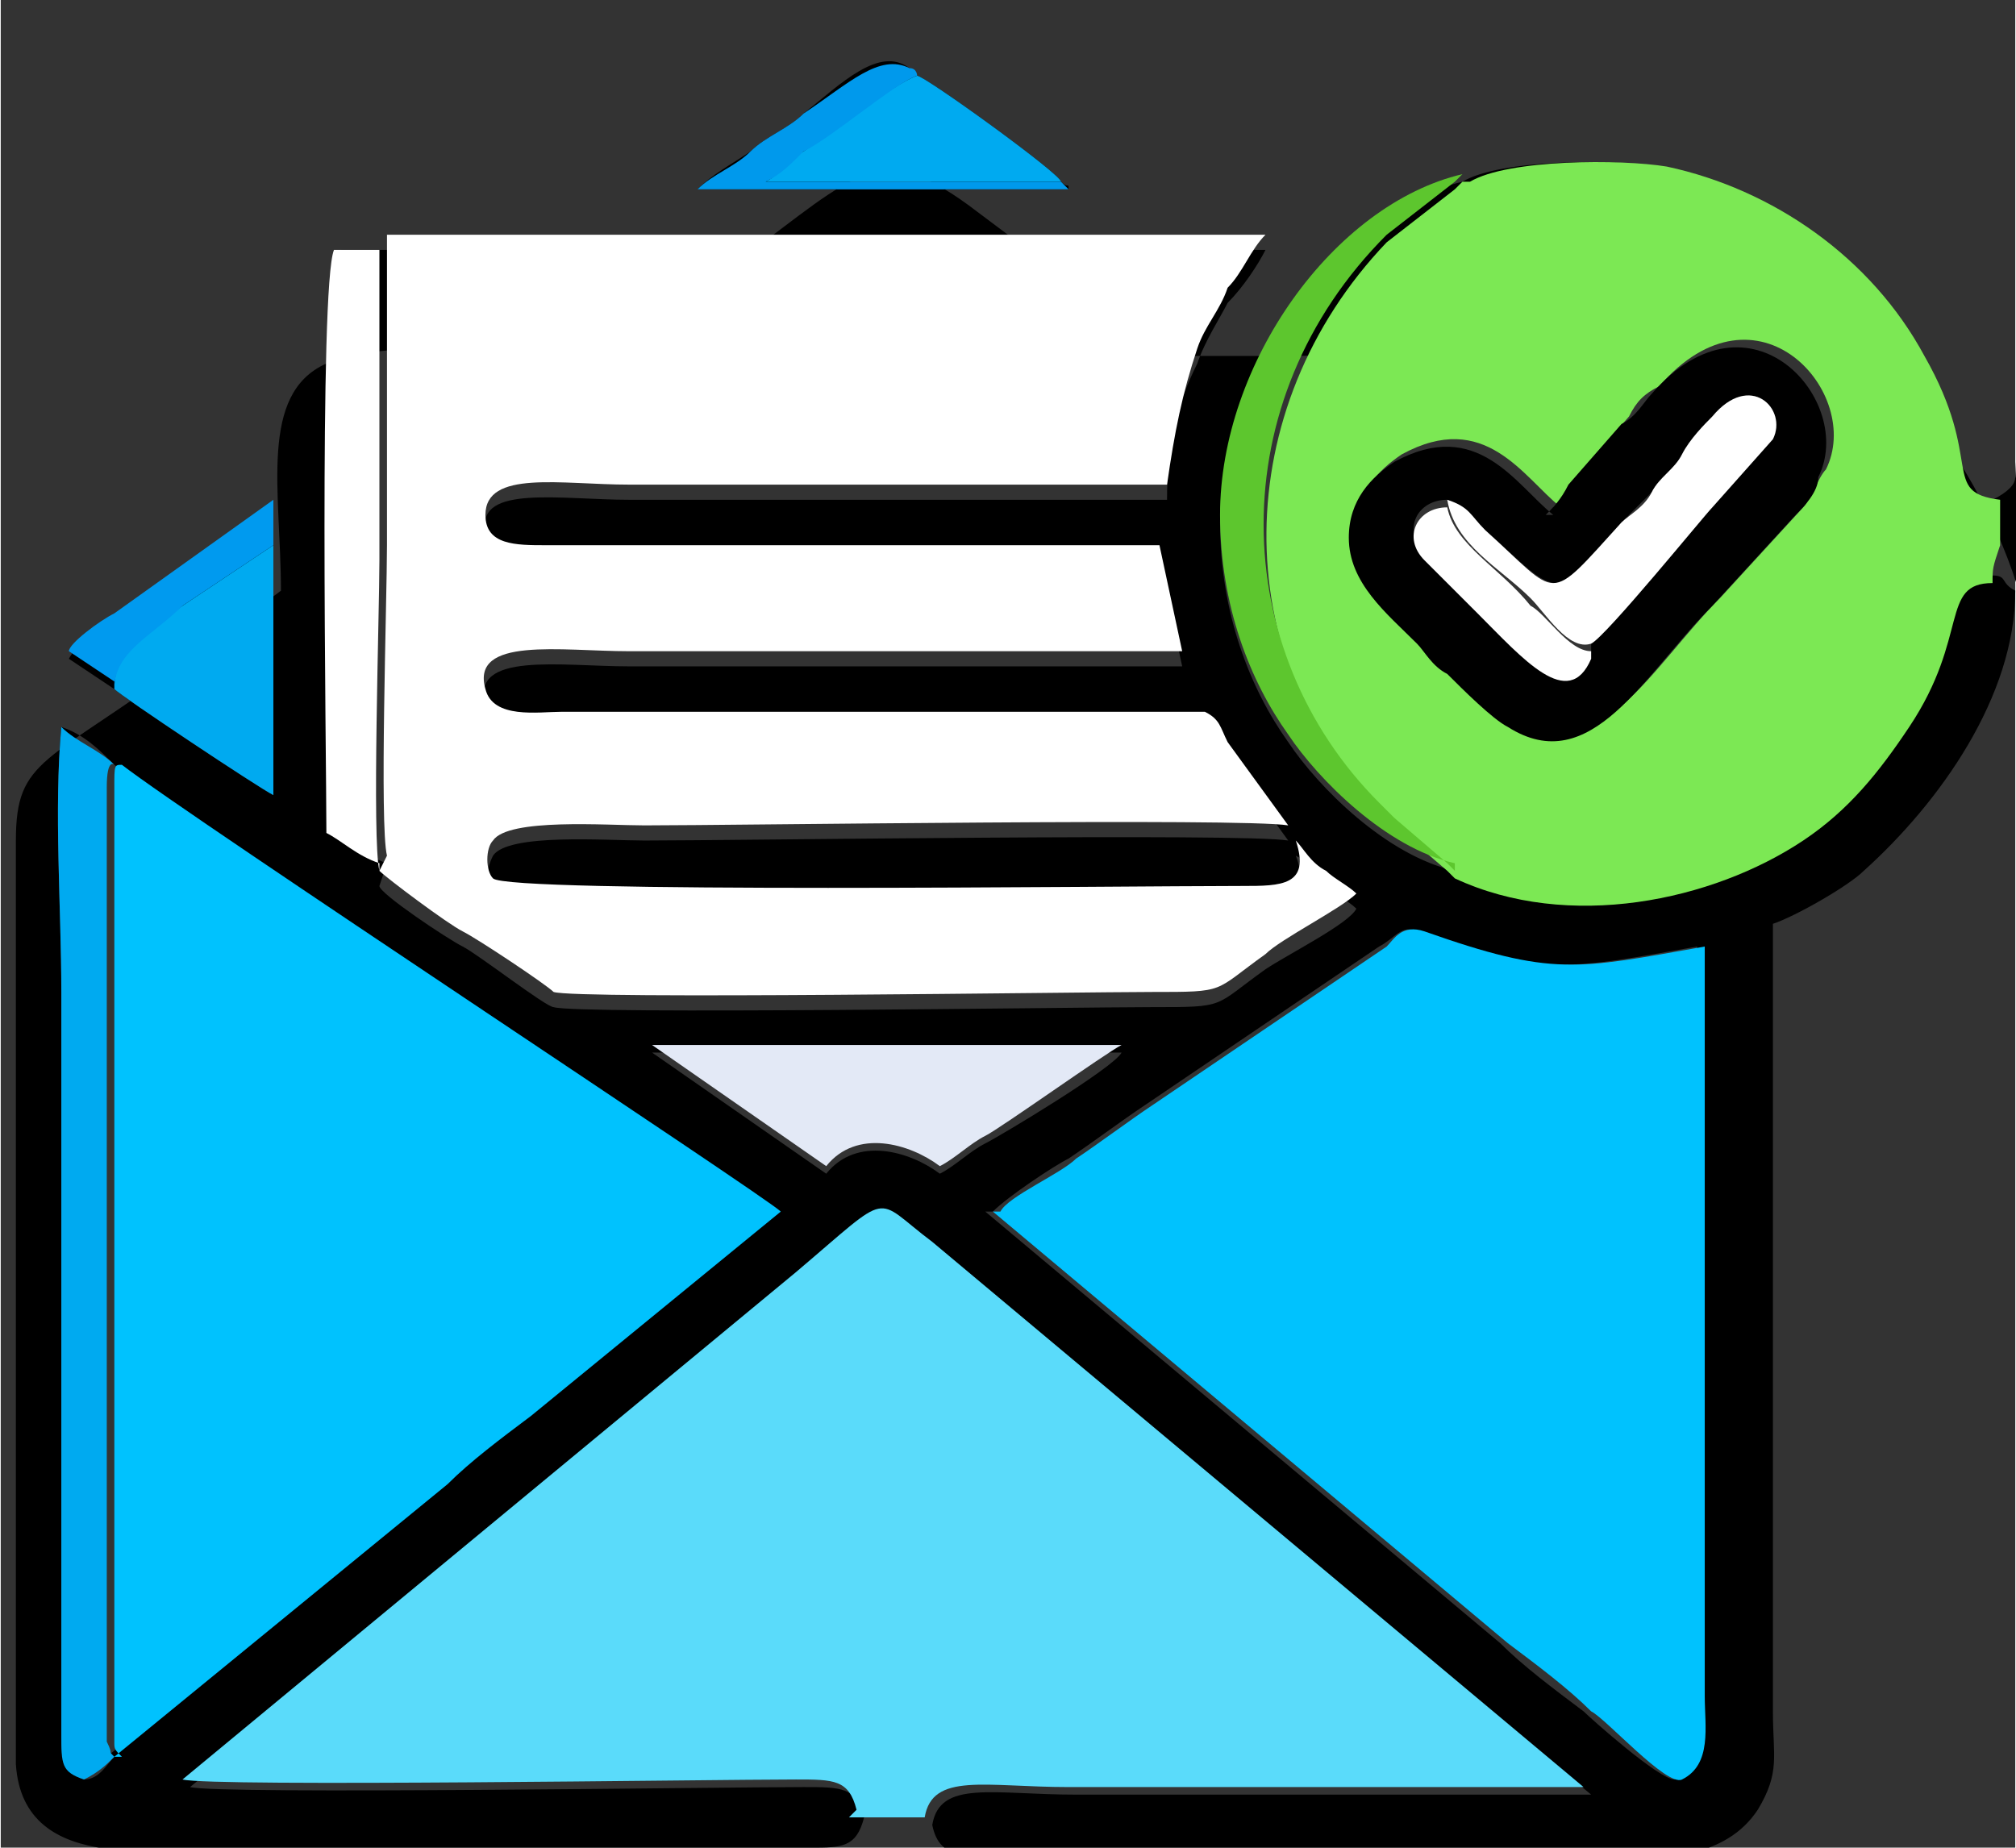 <?xml version="1.0" encoding="UTF-8"?>
<!DOCTYPE svg PUBLIC "-//W3C//DTD SVG 1.1//EN" "http://www.w3.org/Graphics/SVG/1.1/DTD/svg11.dtd">
<!-- Creator: CorelDRAW 2020 (64-Bit) -->
<svg xmlns="http://www.w3.org/2000/svg" xml:space="preserve" width="13.037mm" height="11.95mm" version="1.1" style="shape-rendering:geometricPrecision; text-rendering:geometricPrecision; image-rendering:optimizeQuality; fill-rule:evenodd; clip-rule:evenodd"
viewBox="0 0 2.66 2.44"
 xmlns:xlink="http://www.w3.org/1999/xlink"
 xmlns:xodm="http://www.corel.com/coreldraw/odm/2003">
 <rect x="0" y="0" width="2.66" height="2.44" fill="#333333" stroke="none"/>
 <defs>
  <style type="text/css">
   <![CDATA[
    .fil0 {fill:black}
    .fil8 {fill:#0099EC}
    .fil9 {fill:#009AEF}
    .fil5 {fill:#00AAF0}
    .fil3 {fill:#00C2FE}
    .fil2 {fill:#5ADBFA}
    .fil7 {fill:#5DC62E}
    .fil4 {fill:#7CE854}
    .fil6 {fill:#E3E9F6}
    .fil1 {fill:white}
   ]]>
  </style>
 </defs>
 <g id="Capa_x0020_1">
  <g id="_2068769330592">
   <path class="fil0" d="M1.31 1.6c0.02,-0.02 0.08,-0.06 0.1,-0.07 0.03,-0.02 0.07,-0.05 0.1,-0.07l0.31 -0.21c0.02,-0.01 0.03,-0.03 0.05,-0.02 0.17,0.06 0.2,0.05 0.37,0.02l0 0.99c0,0.05 0.01,0.1 -0.03,0.11 -0.02,0 -0.11,-0.08 -0.12,-0.09 -0.04,-0.03 -0.08,-0.06 -0.11,-0.09l-0.68 -0.57zm1.35 -0.99l0 0.02c-0,0.01 -0.01,0.02 -0.03,0.03 -0.08,-0.01 -0.02,-0.05 -0.1,-0.19 -0.07,-0.13 -0.2,-0.22 -0.34,-0.25 -0.06,-0.01 -0.21,-0.01 -0.26,0.02 -0.17,0.04 -0.32,0.25 -0.32,0.45 -0,0.12 0.04,0.22 0.09,0.29 0.04,0.06 0.13,0.15 0.22,0.17 0.15,0.07 0.34,0.03 0.46,-0.05 0.06,-0.04 0.1,-0.09 0.14,-0.15 0.08,-0.12 0.04,-0.19 0.11,-0.19 0.02,0 0.01,0.01 0.03,0.02 0,0.14 -0.1,0.28 -0.2,0.37 -0.02,0.02 -0.09,0.06 -0.12,0.07l0 1.04c0,0.06 0.01,0.08 -0.02,0.13 -0.02,0.03 -0.05,0.05 -0.1,0.06 -0.27,0.01 -0.6,-0 -0.88,-0 -0.06,0 -0.1,0.01 -0.11,-0.04 0.01,-0.06 0.08,-0.04 0.19,-0.04 0.09,0 0.64,0 0.68,-0l-0.86 -0.72c-0.08,-0.06 -0.05,-0.07 -0.18,0.04l-0.81 0.67c0.04,0.01 0.7,0 0.81,0 0.05,-0 0.07,-0 0.08,0.04 -0.01,0.04 -0.03,0.04 -0.07,0.04l-0.74 -0c-0.11,0 -0.3,0.04 -0.31,-0.11l0 -0.42 0 -0.01 0 -0.01 0 -0.01 0 -0.01 0 -0.01 0 -0.01 0 -0.01 0 -0.01 0 -0.01 0 -0.01 0 -0.01 0 -0.01 0 -0.01 0 -0.01 0 -0.01 0 -0.01 0 -0.01 0 -0.01 0 -0.01 0 -0.01 0 -0.01 0 -0.01 0 -0.01 0 -0.01 0 -0.01 0 -0.01 0 -0.01 0 -0.01 0 -0.01 0 -0.01 0 -0.01 0 -0.01 0 -0.01 0 -0.01 0 -0.01 0 -0.01 0 -0.01 0 -0.01 0 -0.01 0 -0.01 0 -0.01 0 -0.01 0 -0.01 0 -0.01 0 -0.01 0 -0.01 0 -0.01 0 -0.01 0 -0.01 0 -0.01 0 -0.01 0 -0.01 0 -0.01 0 -0.01 0 -0.01 0 -0.01 0 -0.01 0 -0.01 0 -0.01 0 -0.01 0 -0.01 0 -0.01 0 -0.01 0 -0.01 0 -0.16c0,-0.11 0.04,-0.1 0.23,-0.24 0.04,-0.03 0.08,-0.06 0.12,-0.09 0,-0.13 -0.03,-0.26 0.06,-0.3 0.05,-0.03 0.28,-0.02 0.34,-0.02 0.03,0 0.03,0 0.05,-0.01 0.01,-0.01 0.02,-0.02 0.03,-0.02l0.1 -0.07c0.01,-0.01 0.02,-0.01 0.03,-0.02 0.15,-0.11 0.18,-0.16 0.31,-0.06l0.2 0.15c0.04,0.03 0.04,0.04 0.08,0.04 0.04,0 0.08,-0 0.12,-0 0.07,0 0.05,0 0.09,-0.03 0.19,-0.12 0.44,-0.13 0.64,0 0.01,0.01 0.02,0.02 0.04,0.03 0.05,0.04 0.04,0.03 0.09,0.09 0.05,0.06 0.1,0.16 0.12,0.24 0,0.01 0,0.02 0,0.03zm-2.51 1.71c-0.01,0.01 -0.02,0.03 -0.04,0.03 -0.03,-0.01 -0.03,-0.03 -0.03,-0.06l0 -0.98c0,-0.11 -0.01,-0.24 0,-0.35 0.03,0.01 0.05,0.03 0.07,0.05 0.09,0.07 0.85,0.57 0.87,0.59l-0.33 0.27c-0.04,0.03 -0.07,0.06 -0.11,0.09l-0.44 0.36zm0.71 -0.93c-0,-0 -0,-0 -0,-0l0.62 0c-0.01,0.02 -0.16,0.11 -0.18,0.12 -0.02,0.01 -0.04,0.03 -0.06,0.04 -0.04,-0.03 -0.11,-0.05 -0.15,-0l-0.23 -0.16zm-0.5 -0.67l-0 0.33c-0.02,-0.01 -0.2,-0.13 -0.21,-0.14l-0.06 -0.04c0.01,-0.02 0.04,-0.04 0.06,-0.05l0.21 -0.15 0 0.06zm0.15 0.42c-0.03,-0.01 -0.05,-0.03 -0.07,-0.04 -0,-0.1 -0.01,-0.72 0.01,-0.77l0.06 -0 1.16 0c-0.01,0.02 -0.03,0.05 -0.05,0.07 -0.01,0.02 -0.03,0.05 -0.04,0.08 -0.03,0.06 -0.04,0.11 -0.04,0.18 -0.24,0 -0.47,0 -0.71,0 -0.09,0 -0.2,-0.02 -0.19,0.04 0,0.04 0.04,0.04 0.08,0.04l0.81 0 0.03 0.14c-0.24,0 -0.49,0 -0.73,0 -0.09,0 -0.21,-0.02 -0.19,0.05 0.01,0.03 0.06,0.03 0.1,0.03l0.85 0c0.02,0.01 0.02,0.02 0.03,0.04l0.08 0.11c-0.06,-0.01 -0.73,-0 -0.85,-0 -0.05,0 -0.18,-0.01 -0.2,0.02 -0.01,0.02 -0.01,0.04 0,0.05 0.02,0.02 0.84,0.01 0.99,0.01 0.05,0 0.09,-0.01 0.07,-0.06 0.02,0.01 0.03,0.02 0.04,0.04 0.01,0.01 0.03,0.02 0.04,0.03 -0.01,0.02 -0.09,0.06 -0.12,0.08 -0.07,0.05 -0.05,0.05 -0.15,0.05 -0.09,0 -0.76,0.01 -0.79,-0 -0.01,-0 -0.1,-0.07 -0.12,-0.08 -0.02,-0.01 -0.11,-0.07 -0.11,-0.08zm0.7 -1.04c0.01,0 0.19,0.13 0.19,0.14 0.01,0.01 0.01,0 0.01,0.01l-0.49 -0c0.02,-0.02 0.04,-0.03 0.07,-0.05 0.02,-0.02 0.05,-0.03 0.07,-0.05 0.05,-0.04 0.1,-0.09 0.14,-0.06 0.01,0.01 0.01,0.01 0.01,0.01z"/>
   <path class="fil1" d="M0.5 1.15c0.01,0.01 0.09,0.07 0.11,0.08 0.02,0.01 0.11,0.07 0.12,0.08 0.03,0.01 0.7,0 0.79,0 0.1,0 0.08,-0 0.15,-0.05 0.02,-0.02 0.1,-0.06 0.12,-0.08 -0.01,-0.01 -0.03,-0.02 -0.04,-0.03 -0.02,-0.01 -0.03,-0.03 -0.04,-0.04 0.02,0.06 -0.02,0.06 -0.07,0.06 -0.16,-0 -0.97,0.01 -0.99,-0.01 -0.01,-0.01 -0.01,-0.04 -0,-0.05 0.02,-0.03 0.15,-0.02 0.2,-0.02 0.12,0 0.79,-0.01 0.85,0l-0.08 -0.11c-0.01,-0.02 -0.01,-0.03 -0.03,-0.04l-0.85 0c-0.03,0 -0.09,0.01 -0.1,-0.03 -0.02,-0.07 0.1,-0.05 0.19,-0.05 0.24,0 0.49,0 0.73,0l-0.03 -0.14 -0.81 -0c-0.04,0 -0.08,0 -0.08,-0.04 -0,-0.06 0.1,-0.04 0.19,-0.04 0.24,0 0.47,0 0.71,0 0.01,-0.07 0.02,-0.12 0.04,-0.18 0.01,-0.03 0.03,-0.05 0.04,-0.08 0.02,-0.02 0.03,-0.05 0.05,-0.07l-1.16 -0c0,0.14 0,0.27 0,0.41 0,0.07 -0.01,0.37 0,0.41z"/>
   <path class="fil2" d="M1.12 2.4l0.1 0c0.01,-0.06 0.08,-0.04 0.19,-0.04 0.09,0 0.64,0 0.68,-0l-0.86 -0.72c-0.08,-0.06 -0.05,-0.07 -0.18,0.04l-0.81 0.67c0.04,0.01 0.7,0 0.81,0 0.05,-0 0.07,-0 0.08,0.04z"/>
   <path class="fil3" d="M1.31 1.6l0.68 0.57c0.04,0.03 0.08,0.06 0.11,0.09 0.02,0.01 0.1,0.1 0.12,0.09 0.04,-0.02 0.03,-0.07 0.03,-0.11l-0 -0.99c-0.17,0.03 -0.2,0.04 -0.37,-0.02 -0.03,-0.01 -0.04,0.01 -0.05,0.02l-0.31 0.21c-0.03,0.02 -0.07,0.05 -0.1,0.07 -0.02,0.02 -0.09,0.05 -0.1,0.07z"/>
   <path class="fil3" d="M0.15 2.32l0.44 -0.36c0.03,-0.03 0.07,-0.06 0.11,-0.09l0.33 -0.27c-0.02,-0.02 -0.78,-0.52 -0.87,-0.59 -0.01,0 -0.01,-0 -0.01,0.03l0 1.26c0,0.01 -0,0.01 0.01,0.02z"/>
   <path class="fil4" d="M2.05 0.67c0.01,-0.01 0.02,-0.02 0.03,-0.04l0.07 -0.08c0.01,-0.02 0.02,-0.03 0.04,-0.04 0.13,-0.15 0.27,0.01 0.22,0.11 -0.01,0.01 -0.02,0.04 -0.03,0.05l-0.11 0.12c-0.09,0.09 -0.16,0.23 -0.27,0.16 -0.02,-0.01 -0.06,-0.05 -0.08,-0.07 -0.01,-0.01 -0.02,-0.03 -0.04,-0.04 -0.04,-0.04 -0.09,-0.07 -0.09,-0.14 0,-0.05 0.03,-0.08 0.06,-0.1 0.11,-0.06 0.16,0.03 0.21,0.07zm-0.12 -0.43l-0.01 0.01c-0,0 -0,0 -0,0l-0.09 0.07c-0.21,0.22 -0.21,0.55 -0.01,0.75 0.01,0.01 0.01,0.01 0.02,0.02l0.07 0.06c0,0 0,0 0.01,0.01 0.15,0.07 0.34,0.03 0.46,-0.05 0.06,-0.04 0.1,-0.09 0.14,-0.15 0.08,-0.12 0.04,-0.19 0.11,-0.19 0,-0.02 0,-0.02 0.01,-0.05 0,-0.02 -0,-0.04 -0,-0.06 -0.08,-0.01 -0.02,-0.05 -0.1,-0.19 -0.07,-0.13 -0.2,-0.22 -0.34,-0.25 -0.06,-0.01 -0.21,-0.01 -0.26,0.02z"/>
   <path class="fil0" d="M2.1 0.86c-0.03,0.08 -0.09,-0 -0.15,-0.06l-0.07 -0.07c-0.03,-0.03 -0.01,-0.07 0.03,-0.07 0.03,0.01 0.03,0.02 0.05,0.04 0.1,0.09 0.09,0.1 0.18,-0.01 0.01,-0.01 0.03,-0.03 0.04,-0.04 0.01,-0.02 0.03,-0.03 0.04,-0.05 0.01,-0.02 0.03,-0.03 0.04,-0.05 0.05,-0.06 0.1,-0.01 0.08,0.03l-0.08 0.09c-0.01,0.01 -0.14,0.17 -0.16,0.18zm-0.05 -0.18c-0.05,-0.04 -0.1,-0.13 -0.21,-0.07 -0.03,0.02 -0.06,0.05 -0.06,0.1 -0,0.06 0.05,0.1 0.09,0.14 0.01,0.01 0.02,0.03 0.04,0.04 0.02,0.02 0.06,0.06 0.08,0.07 0.11,0.07 0.18,-0.07 0.27,-0.16l0.11 -0.12c0.01,-0.01 0.03,-0.03 0.03,-0.05 0.05,-0.1 -0.09,-0.26 -0.22,-0.11 -0.01,0.01 -0.02,0.03 -0.04,0.04l-0.07 0.08c-0.01,0.02 -0.02,0.03 -0.03,0.04z"/>
   <path class="fil5" d="M0.15 2.32c-0.01,-0.01 -0,-0 -0.01,-0.02l-0 -1.26c0,-0.04 0.01,-0.03 0.01,-0.03 -0.02,-0.02 -0.05,-0.03 -0.07,-0.05 -0.01,0.11 -0,0.24 -0,0.35l-0 0.98c0,0.04 0,0.05 0.03,0.06 0.02,-0.01 0.03,-0.02 0.04,-0.03z"/>
   <path class="fil6" d="M1.09 1.54c0.04,-0.05 0.11,-0.03 0.15,0 0.02,-0.01 0.04,-0.03 0.06,-0.04 0.02,-0.01 0.16,-0.11 0.18,-0.12l-0.62 -0c0,0 0,0 0,0l0.23 0.16z"/>
   <path class="fil1" d="M0.5 1.15c-0.01,-0.04 -0,-0.34 -0,-0.41 0,-0.14 0,-0.27 0,-0.41l-0.06 0c-0.02,0.05 -0.01,0.67 -0.01,0.77 0.02,0.01 0.04,0.03 0.07,0.04z"/>
   <path class="fil7" d="M1.92 1.15c-0,-0 -0,-0 -0.01,-0.01l-0.07 -0.06c-0.01,-0.01 -0.01,-0.01 -0.02,-0.02 -0.2,-0.2 -0.21,-0.53 0.01,-0.75l0.09 -0.07c0,-0 0,-0 0,-0l0.01 -0.01c-0.17,0.04 -0.32,0.25 -0.32,0.45 -0,0.12 0.04,0.22 0.09,0.29 0.04,0.06 0.13,0.15 0.22,0.17z"/>
   <path class="fil5" d="M0.15 0.91c0.01,0.01 0.19,0.13 0.21,0.14l0 -0.33 -0.12 0.08c-0.04,0.03 -0.09,0.05 -0.09,0.11z"/>
   <path class="fil1" d="M1.91 0.66c0.01,0.06 0.07,0.09 0.11,0.13 0.02,0.02 0.05,0.07 0.08,0.06 0.02,-0.01 0.15,-0.17 0.16,-0.18l0.08 -0.09c0.02,-0.04 -0.03,-0.09 -0.08,-0.03 -0.01,0.01 -0.03,0.03 -0.04,0.05 -0.01,0.02 -0.03,0.03 -0.04,0.05 -0.01,0.02 -0.03,0.03 -0.04,0.04 -0.1,0.11 -0.08,0.1 -0.18,0.01 -0.02,-0.02 -0.02,-0.03 -0.05,-0.04z"/>
   <path class="fil5" d="M1.4 0.24c-0,-0.01 -0.18,-0.14 -0.19,-0.14 -0.03,0.01 -0.12,0.08 -0.15,0.1 -0.02,0.01 -0.03,0.03 -0.05,0.04l0.39 -0z"/>
   <path class="fil8" d="M1.4 0.24l-0.39 0c0.02,-0.01 0.03,-0.02 0.05,-0.04 0.04,-0.02 0.12,-0.09 0.15,-0.1 -0,-0 -0,-0.01 -0.01,-0.01 -0.04,-0.02 -0.08,0.02 -0.14,0.06 -0.02,0.02 -0.05,0.03 -0.07,0.05 -0.02,0.02 -0.05,0.03 -0.07,0.05l0.49 0c-0.01,-0.01 -0,-0 -0.01,-0.01z"/>
   <path class="fil1" d="M2.1 0.86c-0.03,0 -0.06,-0.05 -0.08,-0.06 -0.04,-0.05 -0.1,-0.08 -0.11,-0.13 -0.04,-0 -0.06,0.04 -0.03,0.07l0.07 0.07c0.06,0.06 0.12,0.13 0.15,0.06z"/>
   <path class="fil9" d="M0.15 0.91c-0,-0.05 0.05,-0.07 0.09,-0.11l0.12 -0.08 -0 -0.06 -0.21 0.15c-0.02,0.01 -0.06,0.04 -0.06,0.05l0.06 0.04z"/>
  </g>
 </g>
</svg>
